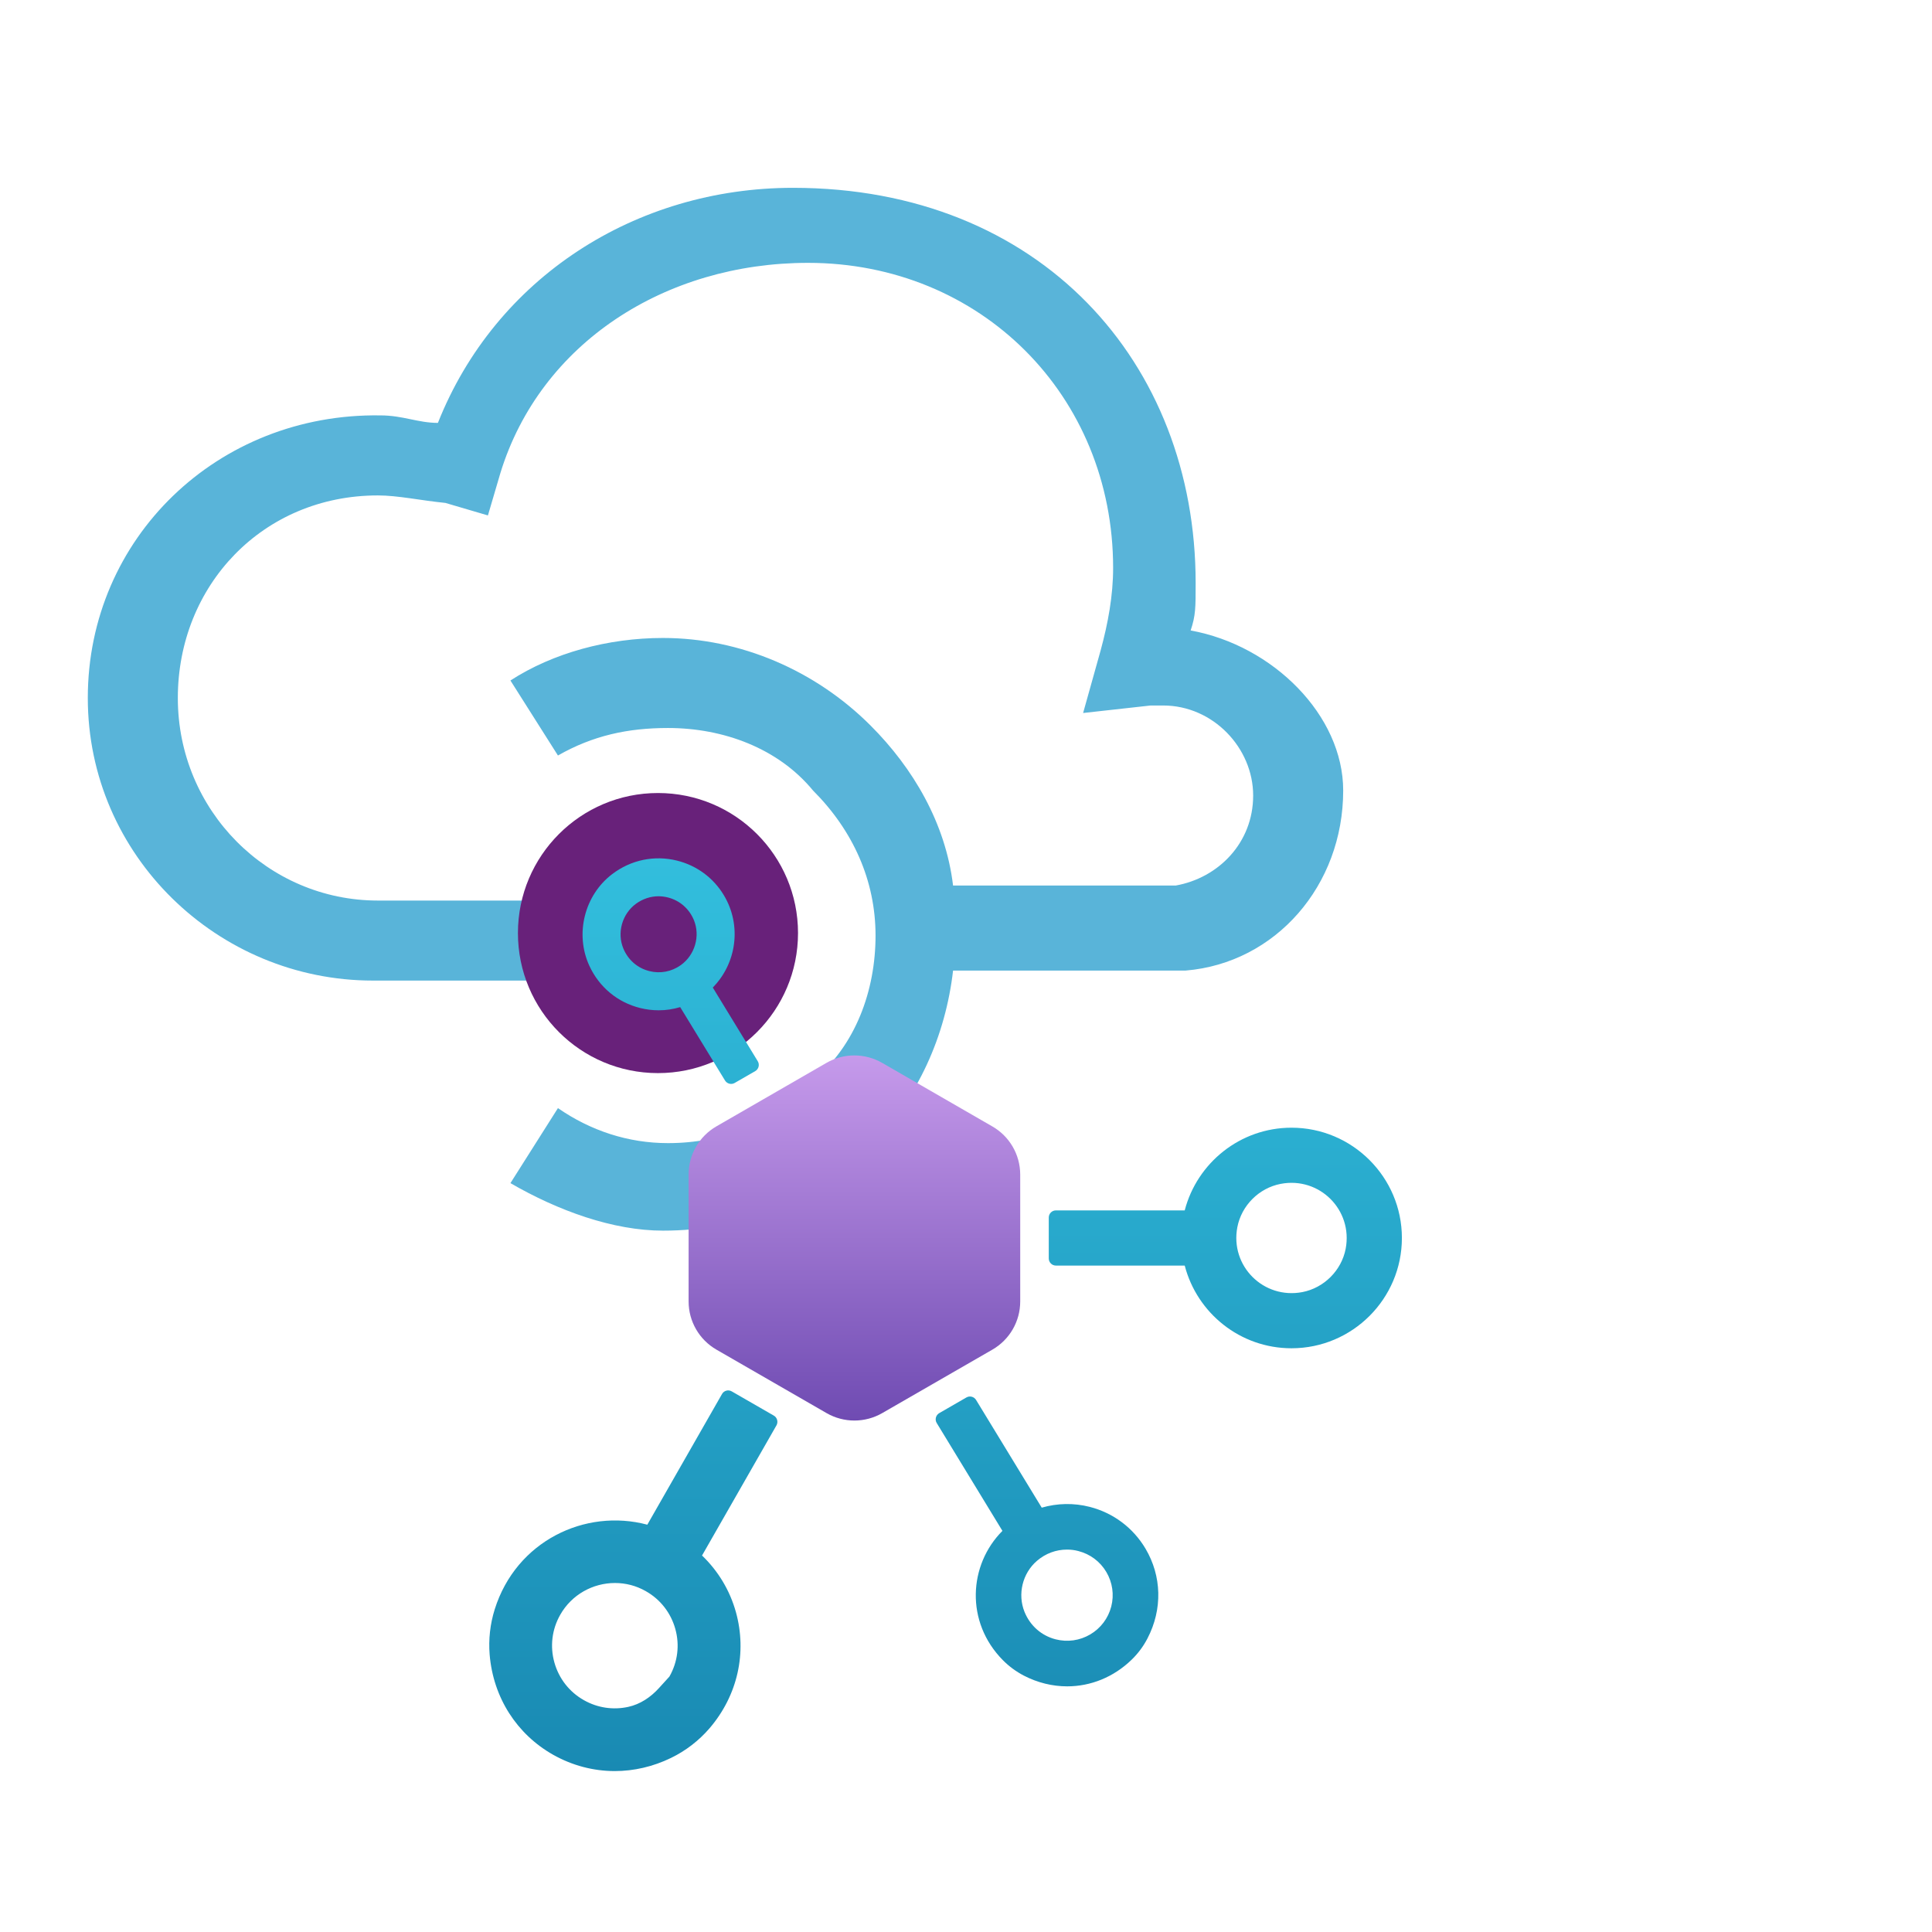 <svg xmlns="http://www.w3.org/2000/svg" xmlns:xlink="http://www.w3.org/1999/xlink" version="1.1" width="1000" height="1000" viewBox="0 0 1000 1000" xml:space="preserve">
<desc>Created with Fabric.js 3.5.0</desc>
<defs>
</defs>
<rect x="0" y="0" width="100%" height="100%" fill="rgba(255,255,255,0)"/>
<g transform="matrix(12.944 0 0 12.944 369.045 369.045)" id="225201">
<g style="" vector-effect="non-scaling-stroke">
		<g transform="matrix(1 0 0 1 0.1 -0.15)" id="Layer_1">
<path style="stroke: none; stroke-width: 1; stroke-dasharray: none; stroke-linecap: butt; stroke-dashoffset: 0; stroke-linejoin: miter; stroke-miterlimit: 4; is-custom-font: none; font-file-url: none; fill: rgb(89,180,217); fill-rule: nonzero; opacity: 1;" transform=" translate(-25.1, -24.85)" d="M 20.5 32.5 h -8.9 l 0 0 c -4.4 0 -8 -3.6 -8 -8.1 s 3.4 -8.1 8 -8.1 c 0.8 0 1.7 0.2 2.7 0.3 l 1.7 0.5 l 0.5 -1.7 C 18.1 10.2 23.1 7 28.8 7 c 6.9 0 12.2 5.3 12.2 12.2 c 0 1.1 -0.2 2.2 -0.5 3.3 L 39.8 25 l 2.7 -0.3 c 0.2 0 0.3 0 0.5 0 c 2 0 3.6 1.7 3.6 3.6 s -1.4 3.3 -3.1 3.6 c 0 0 -8.6 0 -8.9 0 c -0.3 -2.5 -1.6 -4.7 -3.3 -6.4 C 29.1 23.3 26.1 22 23 22 c -2.2 0 -4.4 0.6 -6.1 1.7 l 1.9 3 c 1.4 -0.8 2.8 -1.1 4.4 -1.1 c 2.2 0 4.4 0.8 5.8 2.5 c 1.6 1.6 2.5 3.6 2.5 5.8 s -0.8 4.4 -2.5 5.8 c -1.6 1.7 -3.6 2.5 -5.8 2.5 c -1.6 0 -3.1 -0.5 -4.4 -1.4 l -1.9 3 c 1.9 1.1 4.1 1.9 6.1 1.9 c 3.1 0 6.1 -1.1 8.3 -3.4 c 1.9 -1.9 3 -4.4 3.3 -7 c 0.5 0 9.1 0 9.1 0 h 0.2 c 3.6 -0.3 6.3 -3.4 6.3 -7.2 c 0 -3 -2.8 -5.8 -6.1 -6.4 c 0.2 -0.6 0.2 -0.9 0.2 -1.9 c 0 -8.8 -6.2 -15.8 -16.1 -15.8 l 0 0 c -6.3 0 -11.9 3.6 -14.2 9.4 c -0.8 0 -1.4 -0.3 -2.3 -0.3 C 5.2 13 0 18 0 24.4 c 0 6.3 5.2 11.3 11.4 11.3 h 9.8 L 20.5 32.5 z" stroke-linecap="round"/>
</g>
		<g transform="matrix(1 0 0 1 -2.2 8.8)" id="Layer_1">
<circle style="stroke: none; stroke-width: 1; stroke-dasharray: none; stroke-linecap: butt; stroke-dashoffset: 0; stroke-linejoin: miter; stroke-miterlimit: 4; is-custom-font: none; font-file-url: none; fill: rgb(104,33,122); fill-rule: nonzero; opacity: 1;" cx="0" cy="0" r="5.6"/>
</g>
</g>
</g>
<g transform="matrix(13.498 0 0 13.498 489.404 680.463)" id="856726">
<g style="" vector-effect="non-scaling-stroke">
		<g transform="matrix(1 0 0 1 0.002 0.002)" clip-path="url(#CLIPPATH_14)">
<linearGradient id="SVGID_12" gradientUnits="userSpaceOnUse" gradientTransform="matrix(1 0 0 1 0 0)" x1="17.5" y1="35" x2="17.5" y2="-0">
<stop offset="0%" style="stop-color:rgb(25,138,179);stop-opacity: 1"/>
<stop offset="100%" style="stop-color:rgb(50,190,221);stop-opacity: 1"/>
</linearGradient>
<clipPath id="CLIPPATH_14">
	<rect transform="matrix(1 0 0 1 -0.002 -0.002)" id="clip0_4804_1259" x="-17.5" y="-17.5" rx="0" ry="0" width="35" height="35"/>
</clipPath>
<path style="stroke: none; stroke-width: 1; stroke-dasharray: none; stroke-linecap: butt; stroke-dashoffset: 0; stroke-linejoin: miter; stroke-miterlimit: 4; is-custom-font: none; font-file-url: none; fill: url(#SVGID_12); fill-rule: nonzero; opacity: 1;" transform=" translate(-17.502, -17.502)" d="M 23.03 24.871 C 22.416 24.714 21.784 24.729 21.189 24.901 L 18.671 20.77 C 18.593 20.644 18.43 20.601 18.301 20.675 L 17.259 21.276 C 17.127 21.352 17.082 21.525 17.162 21.655 L 19.682 25.791 C 18.385 27.09 18.249 29.285 19.701 30.751 C 19.934 30.987 20.205 31.185 20.498 31.339 C 21.035 31.617 21.603 31.753 22.165 31.753 C 23.065 31.753 23.946 31.403 24.64 30.728 C 24.883 30.493 25.087 30.217 25.243 29.917 C 25.83 28.791 25.787 27.52 25.171 26.477 C 24.695 25.674 23.936 25.103 23.03 24.871 Z M 23.855 28.692 C 23.738 29.143 23.452 29.524 23.049 29.762 C 22.647 29.999 22.176 30.065 21.723 29.95 C 21.183 29.812 20.745 29.431 20.529 28.898 C 20.255 28.22 20.45 27.417 21.006 26.94 C 21.338 26.654 21.743 26.509 22.157 26.509 C 22.303 26.509 22.451 26.526 22.595 26.565 C 23.047 26.682 23.427 26.965 23.666 27.368 C 23.903 27.77 23.971 28.239 23.855 28.692 Z M 30.767 10.331 C 28.799 10.331 27.145 11.682 26.672 13.502 H 21.733 C 21.581 13.502 21.459 13.625 21.459 13.776 V 15.344 C 21.459 15.495 21.581 15.618 21.733 15.618 H 26.672 C 27.145 17.44 28.797 18.789 30.767 18.789 C 33.102 18.789 35 16.891 35 14.56 C 35 12.229 33.1 10.331 30.767 10.331 Z M 32.844 14.974 C 32.684 15.806 32.013 16.475 31.183 16.635 C 29.694 16.919 28.406 15.633 28.69 14.146 C 28.85 13.314 29.519 12.645 30.351 12.485 C 31.84 12.199 33.127 13.487 32.844 14.974 Z M 5.791 5.742 C 6.026 5.8 6.265 5.829 6.502 5.829 C 6.782 5.829 7.058 5.787 7.325 5.707 L 9.044 8.521 C 9.121 8.647 9.285 8.69 9.413 8.616 L 10.203 8.161 C 10.335 8.085 10.38 7.912 10.3 7.782 L 8.575 4.956 C 9.485 4.033 9.697 2.576 8.999 1.415 C 8.598 0.749 7.961 0.278 7.204 0.089 C 6.339 -0.126 5.437 0.058 4.715 0.609 C 3.652 1.419 3.282 2.903 3.84 4.118 C 4.219 4.943 4.927 5.528 5.793 5.742 H 5.791 Z M 5.629 1.744 C 5.888 1.556 6.189 1.456 6.494 1.456 C 6.613 1.456 6.732 1.472 6.85 1.501 C 7.301 1.614 7.667 1.927 7.85 2.368 C 8.103 2.981 7.889 3.712 7.348 4.097 C 6.994 4.35 6.561 4.431 6.144 4.326 C 5.693 4.214 5.328 3.901 5.145 3.459 C 4.894 2.852 5.1 2.133 5.629 1.744 Z M 10.912 21.369 L 9.302 20.442 C 9.172 20.366 9.003 20.411 8.929 20.543 L 6.065 25.554 C 3.679 24.918 1.034 26.186 0.214 28.797 C 0.037 29.359 -0.029 29.954 0.019 30.541 C 0.158 32.192 1.064 33.592 2.456 34.378 C 3.189 34.79 3.998 35.002 4.816 35.002 C 5.544 35.002 6.279 34.835 6.973 34.498 C 7.535 34.226 8.04 33.837 8.447 33.365 C 9.536 32.097 9.891 30.454 9.462 28.906 C 9.228 28.066 8.777 27.325 8.163 26.736 L 11.017 21.745 C 11.091 21.614 11.046 21.447 10.916 21.371 L 10.912 21.369 Z M 6.916 31.374 L 6.502 31.829 C 6.189 32.173 5.789 32.441 5.334 32.54 C 4.754 32.667 4.157 32.579 3.636 32.285 C 3.076 31.971 2.674 31.455 2.501 30.837 C 2.328 30.219 2.407 29.569 2.724 29.011 C 3.166 28.229 3.984 27.79 4.824 27.79 C 5.225 27.79 5.631 27.889 6.003 28.101 C 6.563 28.416 6.965 28.931 7.138 29.55 C 7.311 30.168 7.231 30.817 6.914 31.375 L 6.916 31.374 Z" stroke-linecap="round"/>
</g>
		<g transform="matrix(1 0 0 1 -3.494 -2.94)" clip-path="url(#CLIPPATH_15)">
<linearGradient id="SVGID_13" gradientUnits="userSpaceOnUse" gradientTransform="matrix(1 0 0 1 0 0)" x1="14.006" y1="21.562" x2="14.006" y2="7.56">
<stop offset="0%" style="stop-color:rgb(111,75,178);stop-opacity: 1"/>
<stop offset="100%" style="stop-color:rgb(198,154,235);stop-opacity: 1"/>
</linearGradient>
<clipPath id="CLIPPATH_15">
	<rect transform="matrix(1 0 0 1 3.494 2.94)" id="clip0_4804_1259" x="-17.5" y="-17.5" rx="0" ry="0" width="35" height="35"/>
</clipPath>
<path style="stroke: none; stroke-width: 1; stroke-dasharray: none; stroke-linecap: butt; stroke-dashoffset: 0; stroke-linejoin: miter; stroke-miterlimit: 4; is-custom-font: none; font-file-url: none; fill: url(#SVGID_13); fill-rule: nonzero; opacity: 1;" transform=" translate(-14.006, -14.56)" d="M 19.291 10.28 L 15.068 7.844 C 14.408 7.465 13.596 7.465 12.936 7.844 L 8.713 10.28 C 8.054 10.661 7.648 11.363 7.648 12.124 V 16.994 C 7.648 17.755 8.054 18.459 8.713 18.84 L 12.94 21.276 C 13.6 21.655 14.412 21.655 15.071 21.276 L 19.299 18.84 C 19.958 18.459 20.364 17.757 20.364 16.994 V 12.124 C 20.362 11.361 19.952 10.658 19.291 10.28 Z" stroke-linecap="round"/>
</g>
</g>
</g>
</svg>